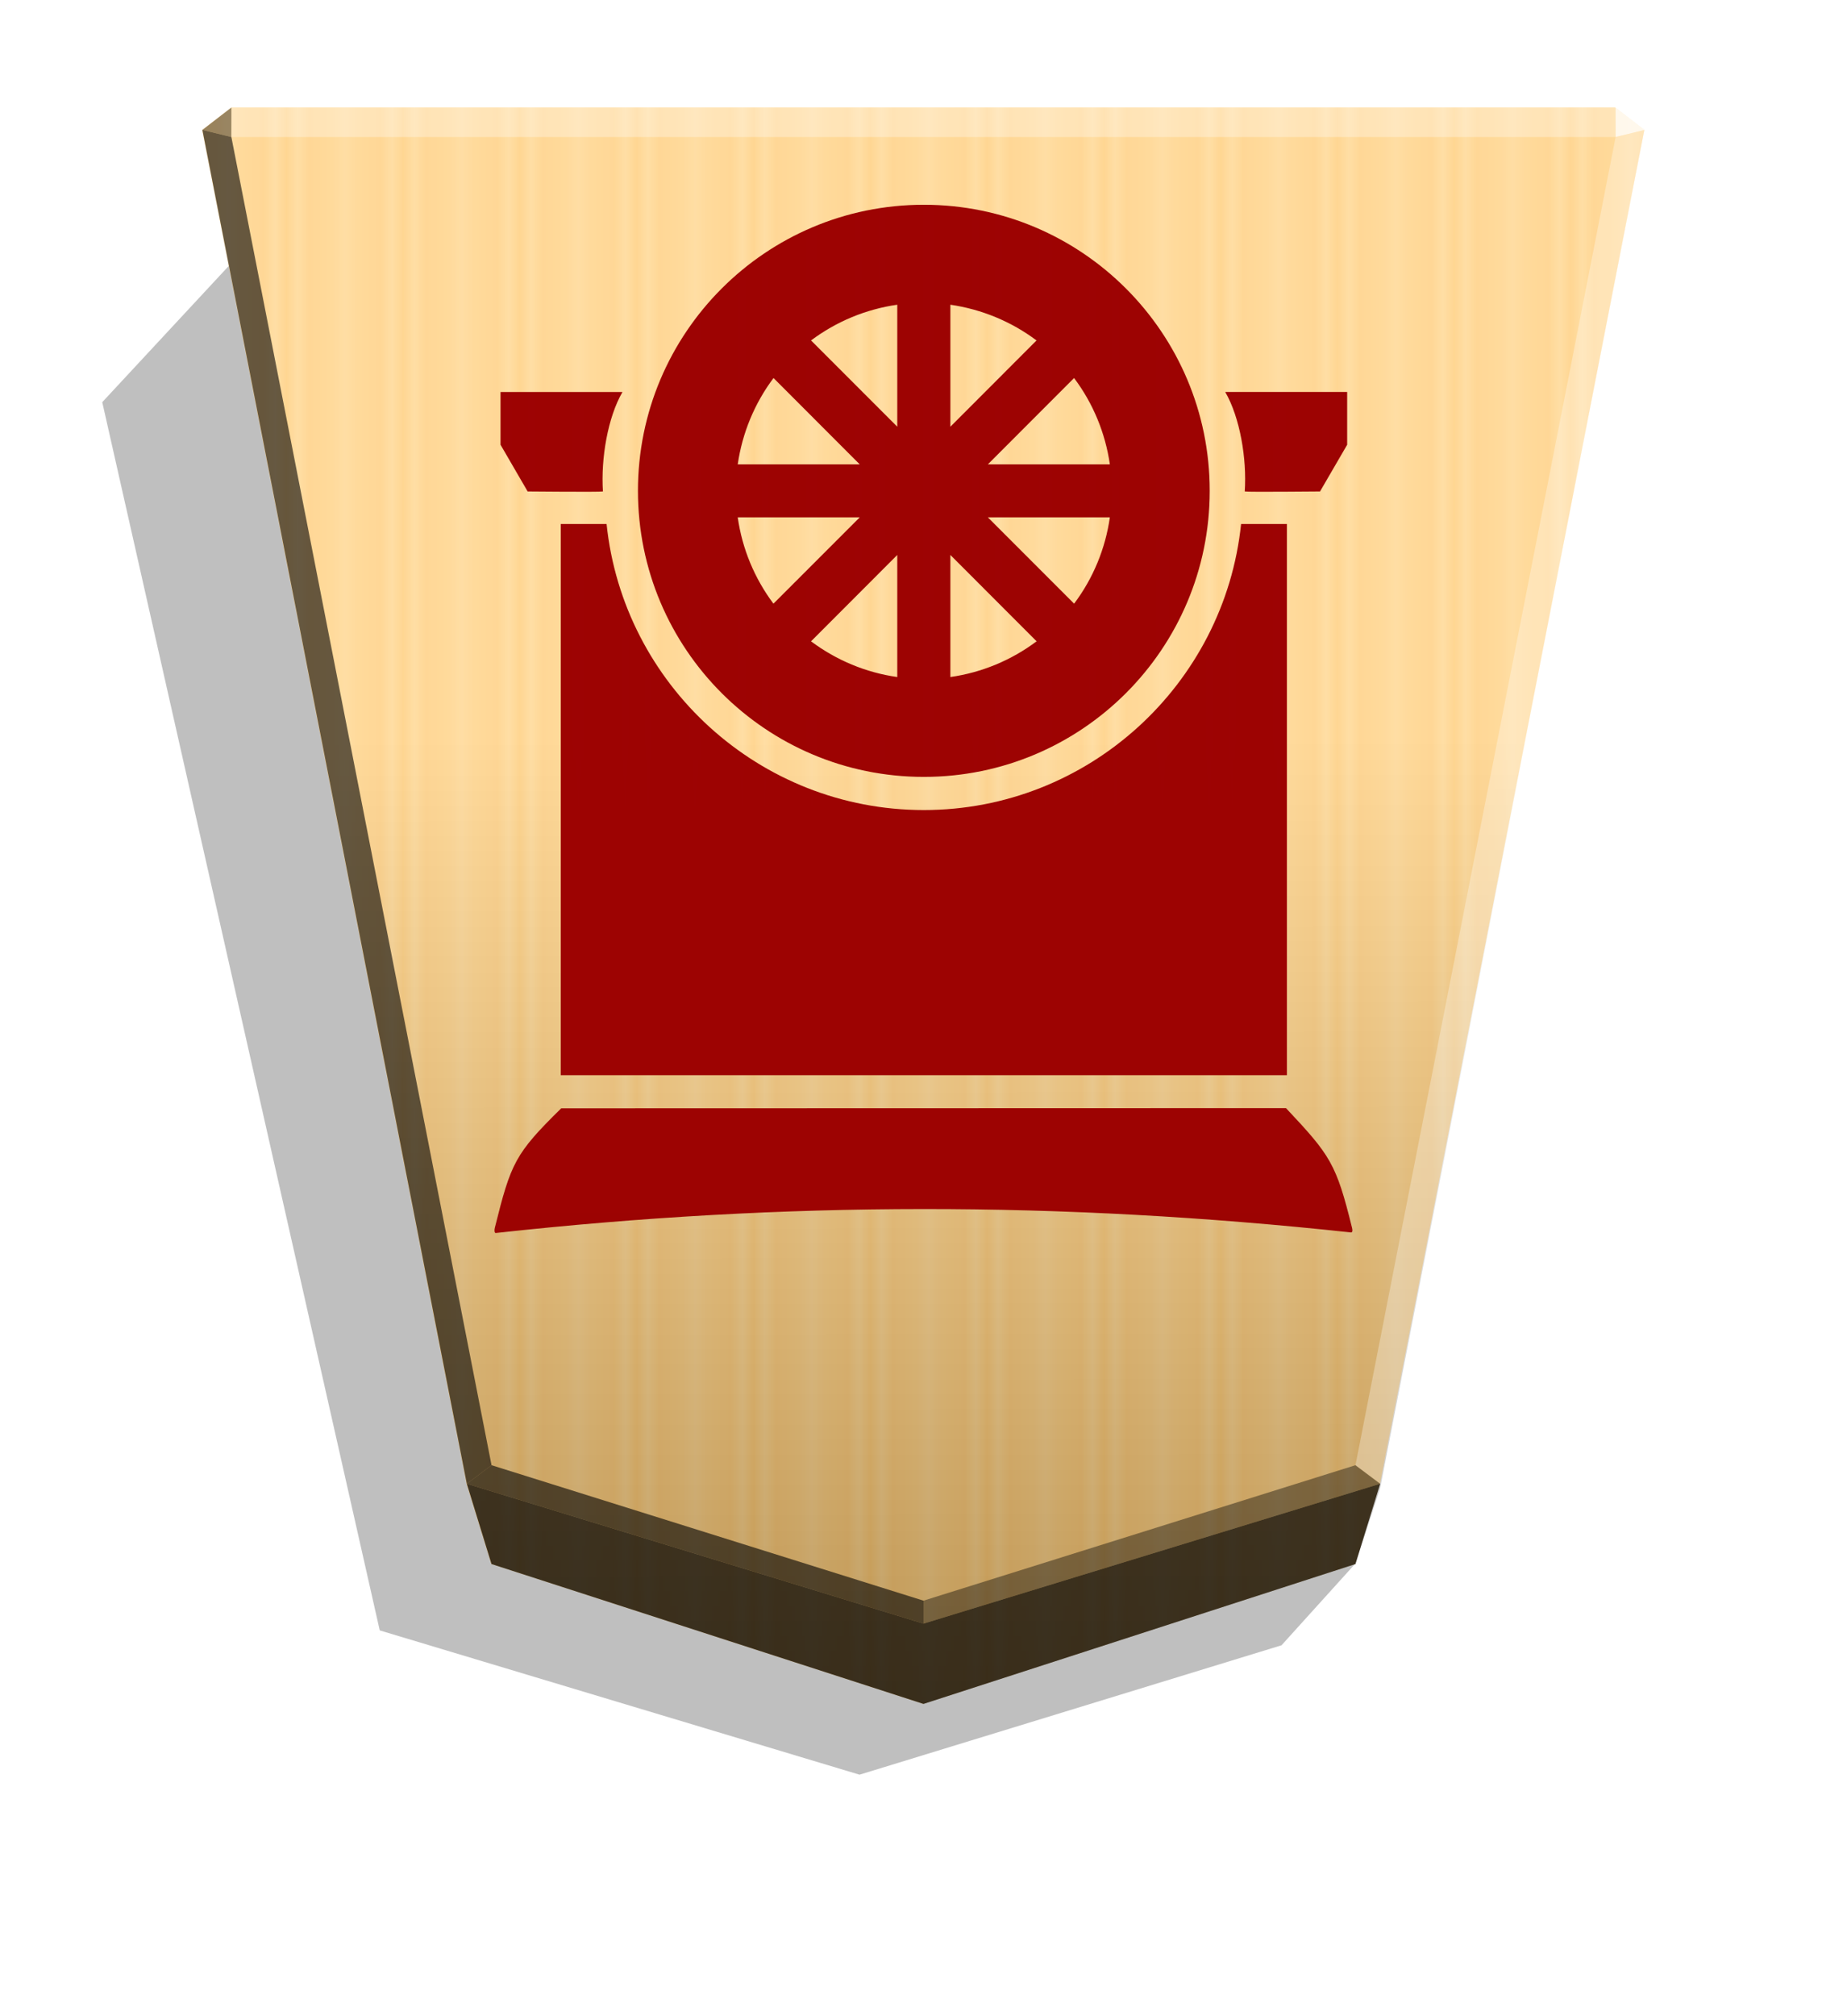 <?xml version="1.0" encoding="UTF-8" standalone="no"?>
<svg
   width="498.898"
   height="544.252"
   viewBox="0 0 1320 1440"
   version="1.1"
   id="svg53641"
   sodipodi:docname="1_PROMOTEDGOLD.svg"
   inkscape:version="1.2 (dc2aedaf03, 2022-05-15)"
   xmlns:inkscape="http://www.inkscape.org/namespaces/inkscape"
   xmlns:sodipodi="http://sodipodi.sourceforge.net/DTD/sodipodi-0.dtd"
   xmlns="http://www.w3.org/2000/svg"
   xmlns:svg="http://www.w3.org/2000/svg">
  <sodipodi:namedview
     id="namedview53643"
     pagecolor="#ffffff"
     bordercolor="#666666"
     borderopacity="1.0"
     inkscape:showpageshadow="2"
     inkscape:pageopacity="0.0"
     inkscape:pagecheckerboard="0"
     inkscape:deskcolor="#d1d1d1"
     showgrid="false"
     inkscape:zoom="0.48753484"
     inkscape:cx="-87.173257"
     inkscape:cy="-386.63903"
     inkscape:window-width="1916"
     inkscape:window-height="2022"
     inkscape:window-x="1910"
     inkscape:window-y="0"
     inkscape:window-maximized="0"
     inkscape:current-layer="svg53641" />
  <style
     id="style53550"><![CDATA[.B{color-interpolation-filters:sRGB}]]></style>
  <defs
     id="defs53599">
    <linearGradient
       id="A"
       x1="-1430.769"
       y1="-77.47"
       x2="-1409.955"
       y2="-77.47"
       spreadMethod="reflect"
       gradientUnits="userSpaceOnUse">
      <stop
         offset="0"
         stop-color="#ffd285"
         id="stop53552" />
      <stop
         offset=".232"
         stop-color="#ffcd79"
         id="stop53554" />
      <stop
         offset=".616"
         stop-color="#ffca73"
         id="stop53556" />
      <stop
         offset=".808"
         stop-color="#ffd386"
         id="stop53558" />
      <stop
         offset="1"
         stop-color="#ffc86e"
         id="stop53560" />
    </linearGradient>
    <filter
       id="B"
       x="-0.013"
       y="-0.011"
       width="1.026"
       height="1.022"
       class="B">
      <feGaussianBlur
         stdDeviation="2.441"
         id="feGaussianBlur53563" />
    </filter>
    <linearGradient
       id="C"
       x1="-905.02"
       y1="-384.47"
       x2="-904.556"
       y2="184.159"
       gradientUnits="userSpaceOnUse">
      <stop
         offset="0"
         id="stop53566" />
      <stop
         offset=".603"
         stop-color="#fff"
         id="stop53568" />
    </linearGradient>
    <filter
       inkscape:label="Combined Lighting"
       inkscape:menu="Bevels"
       inkscape:menu-tooltip="Basic specular bevel to use for building textures"
       style="color-interpolation-filters:sRGB;"
       id="filter63323"
       x="-0.047"
       y="-0.039"
       width="1.094"
       height="1.078">
      <feGaussianBlur
         stdDeviation="6"
         in="SourceGraphic"
         result="result0"
         id="feGaussianBlur63305" />
      <feDiffuseLighting
         lighting-color="rgb(255,255,255)"
         diffuseConstant="1"
         surfaceScale="4"
         result="result5"
         id="feDiffuseLighting63309">
        <feDistantLight
           elevation="45"
           azimuth="235"
           id="feDistantLight63307" />
      </feDiffuseLighting>
      <feComposite
         k1="1.4"
         in2="SourceGraphic"
         in="result5"
         result="fbSourceGraphic"
         operator="arithmetic"
         id="feComposite63311" />
      <feGaussianBlur
         result="result0"
         in="fbSourceGraphic"
         stdDeviation="6"
         id="feGaussianBlur63313" />
      <feSpecularLighting
         specularExponent="25"
         specularConstant="1"
         surfaceScale="4"
         lighting-color="rgb(255,255,255)"
         result="result1"
         in="result0"
         id="feSpecularLighting63317">
        <feDistantLight
           azimuth="280"
           elevation="45"
           id="feDistantLight63315" />
      </feSpecularLighting>
      <feComposite
         k3="1"
         k2="1"
         operator="arithmetic"
         in="fbSourceGraphic"
         in2="result1"
         result="result4"
         id="feComposite63319" />
      <feComposite
         operator="in"
         result="result2"
         in2="SourceGraphic"
         in="result4"
         id="feComposite63321" />
    </filter>
  </defs>
  <path
     style="mix-blend-mode:multiply"
     d="M-2659.569 204.596l26.181 28.949 150.416 46.096 171.017-51.398 98.911-437.515-45.894-49.39z"
     transform="matrix(-2.005 0 0 2.005 -4364.078 706.823)"
     opacity=".5"
     filter="url(#B)"
     id="path53601" />
  <path
     d="M-1220.686-340.838l-153.963 49.823-8.809 28.459-94.245 482.361 10.349 7.986h493.336l10.348-7.986-94.244-482.361-8.809-28.459z"
     fill="url(#A)"
     transform="matrix(-2.005 0 0 -2.005 -1787.639 533.542)"
     id="path53603" />
  <path
     d="M-905.02-384.47l-153.963 49.823-8.809 26.778-94.245 484.042 10.349 7.986h493.336l10.349-7.986-94.244-482.219-8.809-28.601z"
     opacity=".25"
     fill="url(#C)"
     transform="matrix(-2.005 0 0 -2.005 -1154.688 446.055)"
     style="mix-blend-mode:overlay"
     id="path53605" />
  <path
     d="M165.355 97.854l.043-21.064-20.75 16.013 20.707 5.052zm821.025 961.863l-17.664-13.248L660 1143.218v16.402z"
     opacity=".4"
     id="path53607" />
  <path
     d="M333.62 1059.717l17.664-13.248L660 1143.218v16.402z"
     opacity=".6"
     id="path53609" />
  <path
     d="M333.62 1059.717l17.664-13.248L165.355 97.854l-20.707-5.052z"
     opacity=".6"
     id="path53611" />
  <g
     fill="#fff"
     id="g53619">
    <path
       d="M986.38 1059.717l-17.664-13.248 185.93-948.615 20.707-5.052z"
       opacity=".3"
       id="path53613" />
    <path
       d="M1154.646 97.854l-.043-21.064 20.75 16.013-20.707 5.052z"
       opacity=".8"
       id="path53615" />
    <path
       d="M1154.646 97.854H165.355l.043-21.064h989.205l.043 21.064z"
       opacity=".3"
       id="path53617" />
  </g>
  <path
     d="M351.283 1117.065l-17.663-57.348L660 1159.62l326.38-99.903-17.663 57.348L660 1216.968l-308.717-99.903z"
     opacity=".7"
     id="path53621" />
  <path
     id="path15015"
     style="opacity:0.99;fill:#9b0000;fill-opacity:1;stroke:none;stroke-width:15.384px;stroke-linecap:butt;stroke-linejoin:round;stroke-opacity:1;filter:url(#filter63323)"
     d="m 354.509,880.619 v -0.019 c 206.928,-22.713 403.428,-22.713 610.952,-0.381 1.422,0.148 1.118,-2.057 0.813,-3.261 -11.372,-45.995 -15.408,-51.676 -47.22,-85.532 l -517.953,0.148 c -33.088,32.466 -35.931,39.027 -47.453,85.292 -0.33,1.295 -0.533,3.914 0.813,3.782 z M 919.714,767.932 V 374.257 h -32.745 c -11.908,114.561 -109.109,204.294 -226.75,204.294 -117.637,0 -214.815,-89.734 -226.714,-204.294 h -32.745 V 767.932 Z M 660.217,554.87 c 112.841,0.015 204.325,-91.454 204.332,-204.295 0.014,-112.855 -91.477,-204.346 -204.332,-204.331 -112.84,0.01 -204.309,91.487 -204.295,204.331 0.01,112.826 91.467,204.288 204.295,204.295 z m 18.999,-71.319 v -87.187 l 61.614,61.664 c -18.067,13.551 -39.257,22.327 -61.614,25.519 z m -37.969,0 c -22.357,-3.172 -43.547,-11.974 -61.614,-25.519 l 61.614,-61.664 z m 126.395,-52.4 -61.644,-61.643 h 87.167 c -3.142,22.362 -11.961,43.57 -25.523,61.643 z m -214.881,0 c -13.561,-18.082 -22.337,-39.279 -25.522,-61.643 h 87.187 z m 364.718,-79.957 c 13.117,-0.066 25.908,-0.186 25.908,-0.186 l 19.393,-33.358 v -37.688 h -87.136 c 10.498,18.166 15.519,47.457 13.947,71.045 1.321,0.279 14.76,0.249 27.876,0.187 z m -514.479,0 c 13.117,0.065 26.567,0.075 27.875,-0.186 h 0.018 c -1.524,-23.591 3.434,-52.871 13.97,-71.044 h -87.146 v 37.688 l 19.378,33.358 c 0,0 12.791,0.12 25.906,0.186 z m 390.164,-19.553 h -87.166 l 61.614,-61.651 c 13.571,18.072 22.357,39.279 25.562,61.65 z m -178.756,0 h -87.166 c 3.249,-22.38 12.002,-43.585 25.573,-61.65 z m 64.809,-26.875 v -87.131 c 22.337,3.261 43.507,11.979 61.553,25.519 z m -37.968,0 -61.614,-61.614 c 18.067,-13.553 39.256,-22.326 61.614,-25.519 z"
     sodipodi:nodetypes="ccscccscccccscccccccccccccccccccccccccscccccssccccccscccccccccccccccc" />
</svg>
